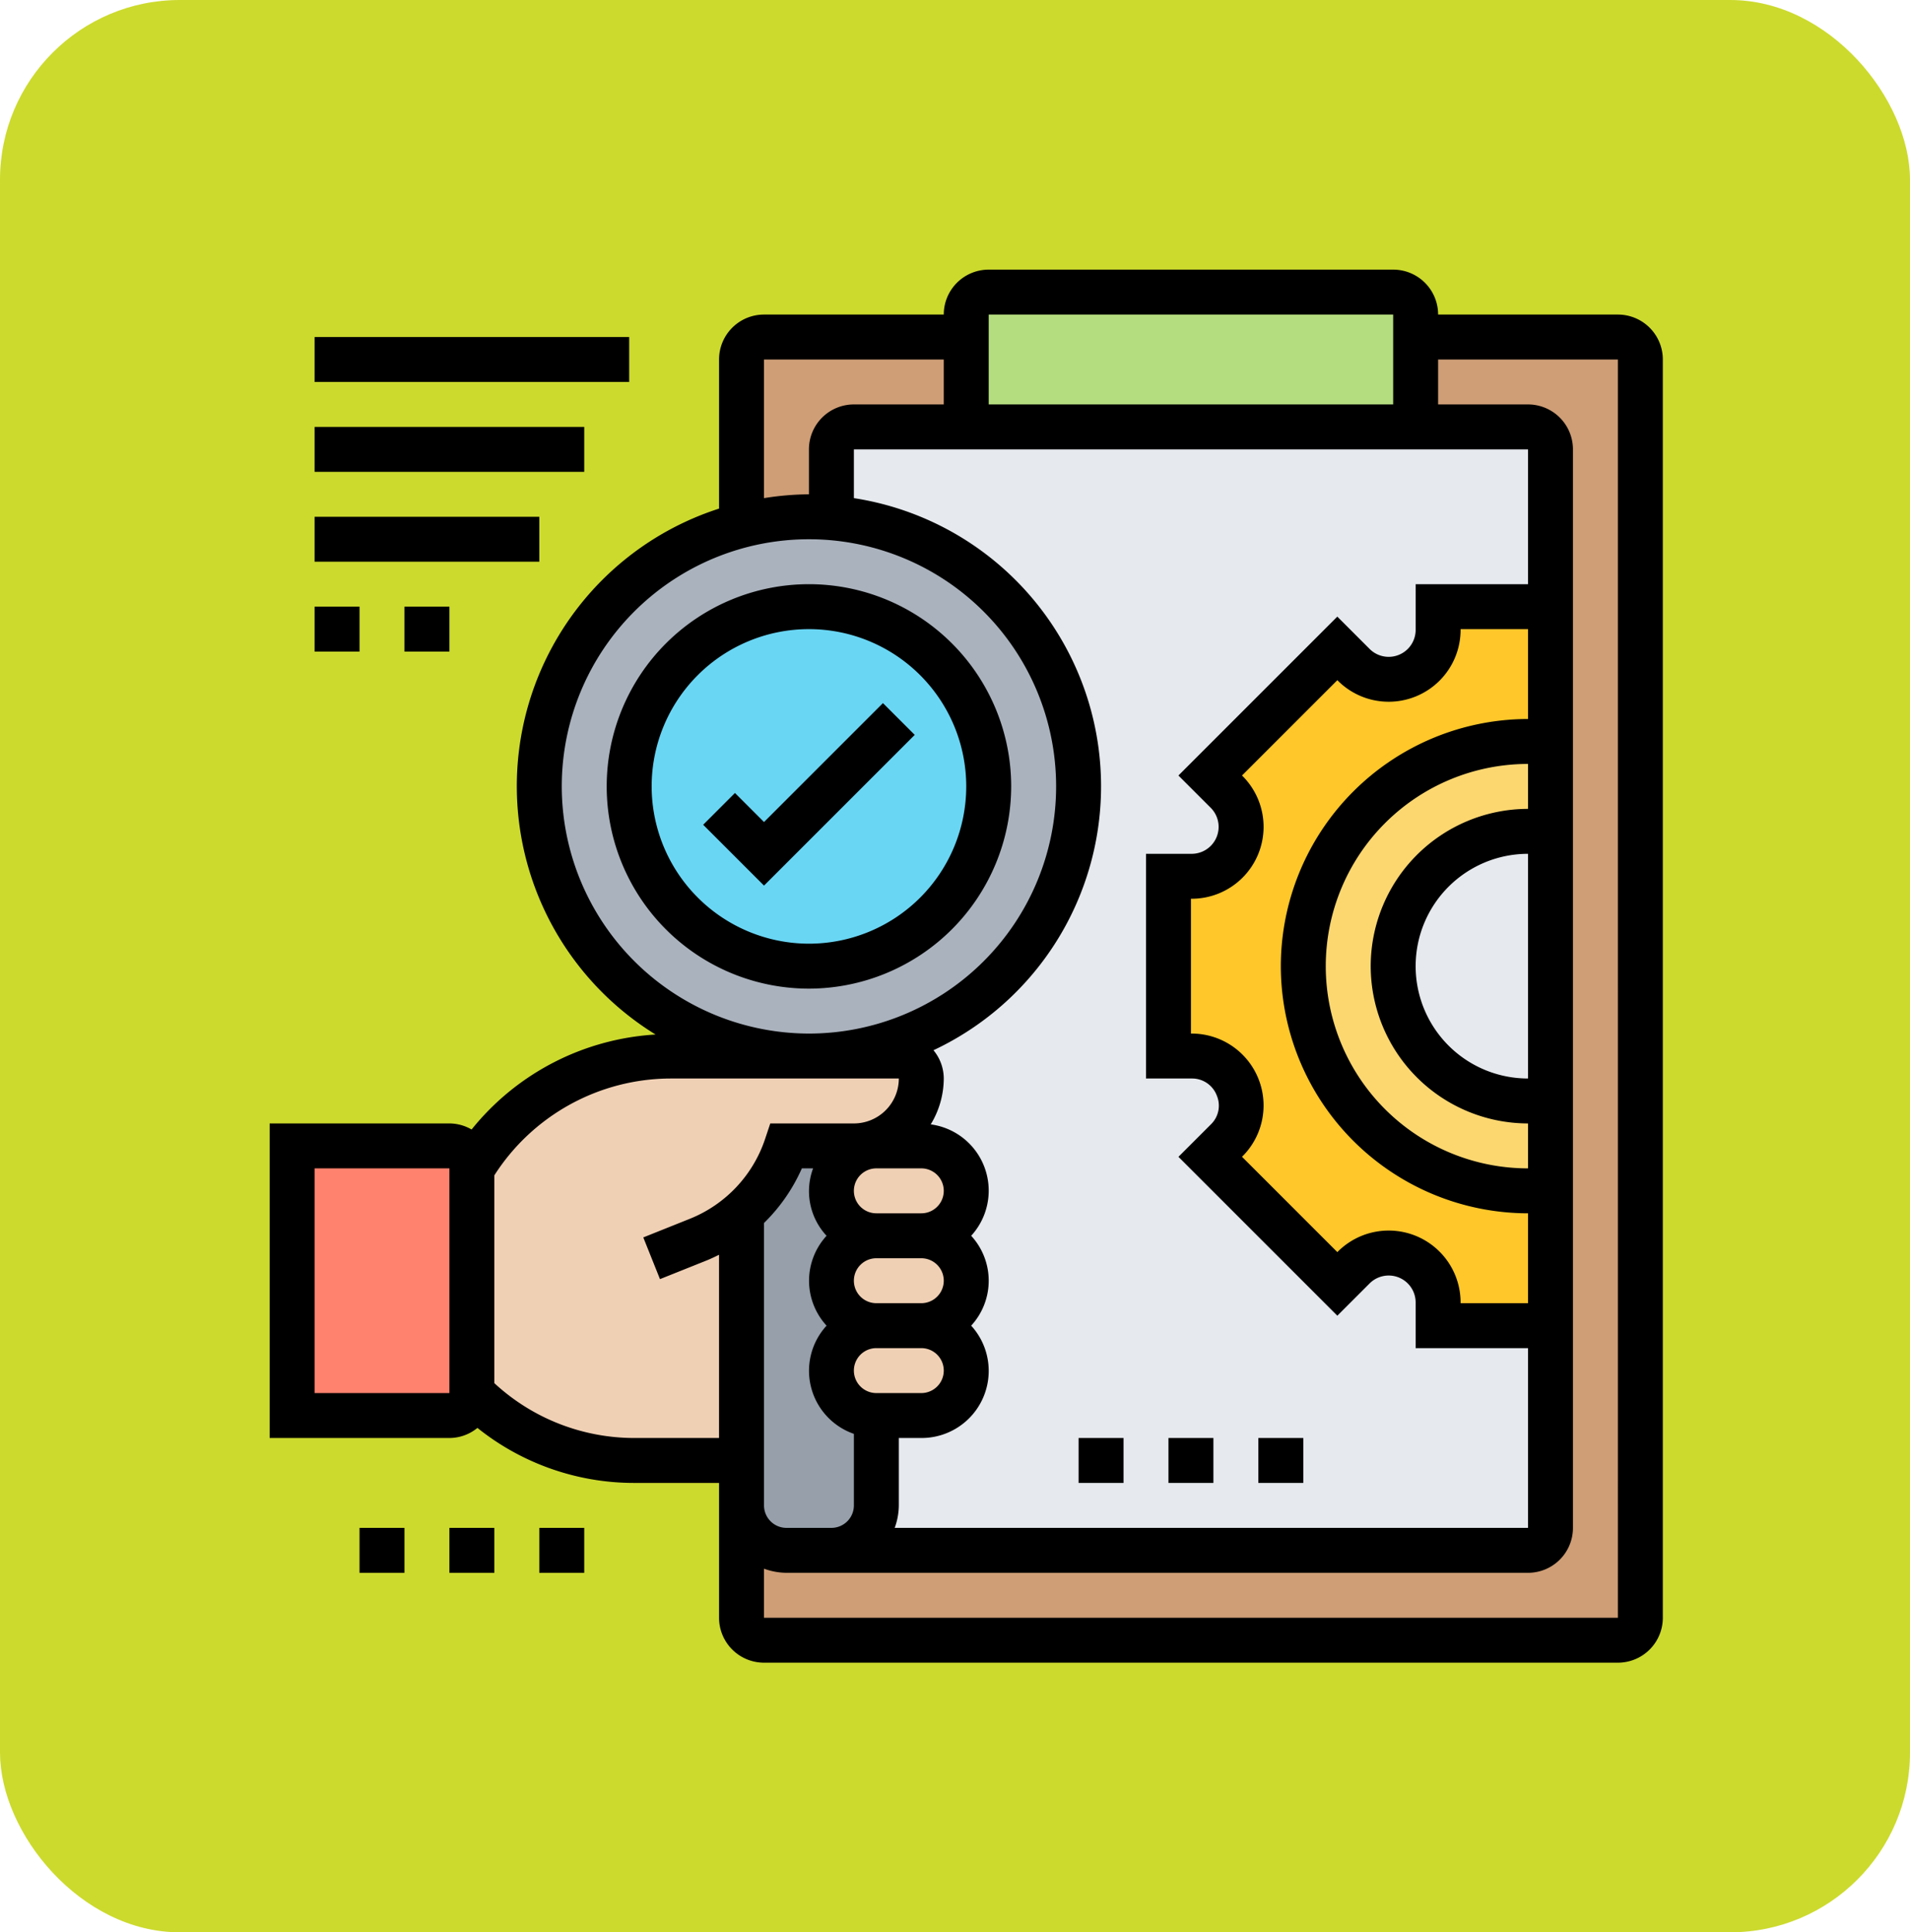 <svg xmlns="http://www.w3.org/2000/svg" width="85" height="86" viewBox="0 0 85 86">
  <g id="Group_1112048" data-name="Group 1112048" transform="translate(-180.051 -1698)">
    <rect id="Rectangle_404075" data-name="Rectangle 404075" width="85" height="86" rx="8" transform="translate(180.051 1698)" fill="#ccda2d"/>
    <g id="lista-de-verificacion" transform="translate(192.051 1710)">
      <g id="Group_1112046" data-name="Group 1112046">
        <g id="Group_1112032" data-name="Group 1112032">
          <path id="Path_901255" data-name="Path 901255" d="M56,57H25V8a1,1,0,0,1,1-1H56a1,1,0,0,1,1,1V56A1,1,0,0,1,56,57Z" fill="#e6e9ed"/>
        </g>
        <g id="Group_1112033" data-name="Group 1112033">
          <path id="Path_901256" data-name="Path 901256" d="M24,57H56a1,1,0,0,0,1-1V8a1,1,0,0,0-1-1H50a1,1,0,0,0,1-1V3h9a1,1,0,0,1,1,1V60a1,1,0,0,1-1,1H22a1,1,0,0,1-1-1V55a2.006,2.006,0,0,0,2,2Z" fill="#cf9e76"/>
        </g>
        <g id="Group_1112034" data-name="Group 1112034">
          <path id="Path_901257" data-name="Path 901257" d="M32,7H26a1,1,0,0,0-1,1v3.04c-.33-.03-.66-.04-1-.04a11.858,11.858,0,0,0-3,.38V4a1,1,0,0,1,1-1h9V6A1,1,0,0,0,32,7Z" fill="#cf9e76"/>
        </g>
        <g id="Group_1112035" data-name="Group 1112035">
          <path id="Path_901258" data-name="Path 901258" d="M51,3V6a1,1,0,0,1-1,1H32a1,1,0,0,1-1-1V2a1,1,0,0,1,1-1H50a1,1,0,0,1,1,1Z" fill="#b4dd7f"/>
        </g>
        <g id="Group_1112036" data-name="Group 1112036">
          <path id="Path_901259" data-name="Path 901259" d="M57,40.95V47H52V45.95a2.164,2.164,0,0,0-1.35-2.01l-.03-.01a2.156,2.156,0,0,0-2.36.47l-.75.74-5.65-5.65.75-.76a2.16,2.16,0,0,0,.47-2.34l-.02-.05a2.157,2.157,0,0,0-2-1.34H40V27h1.05a2.164,2.164,0,0,0,2.01-1.35l.01-.03a2.156,2.156,0,0,0-.47-2.36l-.74-.75,5.65-5.65.76.75a2.137,2.137,0,0,0,2.35.46.037.037,0,0,0,.03-.01,2.151,2.151,0,0,0,1.35-2V15h5v6.05c-.33-.03-.66-.05-1-.05a10,10,0,0,0,0,20c.34,0,.68-.02,1-.05Z" fill="#ffc729"/>
        </g>
        <g id="Group_1112037" data-name="Group 1112037">
          <path id="Path_901260" data-name="Path 901260" d="M57,36.91v4.04c-.32.03-.66.05-1,.05a10,10,0,0,1,0-20c.34,0,.67.02,1,.05v4.03A6.634,6.634,0,0,0,56,25a6,6,0,0,0,0,12A5.47,5.47,0,0,0,57,36.91Z" fill="#fcd770"/>
        </g>
        <g id="Group_1112038" data-name="Group 1112038">
          <path id="Path_901261" data-name="Path 901261" d="M9,40V50a1,1,0,0,1-1,1H1V39H8A1,1,0,0,1,9,40Z" fill="#ff826e"/>
        </g>
        <g id="Group_1112039" data-name="Group 1112039">
          <path id="Path_901262" data-name="Path 901262" d="M26.6,39.04a2.008,2.008,0,0,0-1.01.55A1.955,1.955,0,0,0,25,41a2.006,2.006,0,0,0,2,2,2.015,2.015,0,0,0-2,2,2.006,2.006,0,0,0,2,2,2.015,2.015,0,0,0-2,2,2.006,2.006,0,0,0,2,2v4a2.006,2.006,0,0,1-2,2H23a2.006,2.006,0,0,1-2-2V42c1.66-2.14,1.85-2.56,2-3h3a2.88,2.88,0,0,0,.59-.06Z" fill="#969faa"/>
        </g>
        <g id="Group_1112040" data-name="Group 1112040">
          <path id="Path_901263" data-name="Path 901263" d="M29,39a2.006,2.006,0,0,1,2,2,2.015,2.015,0,0,1-2,2H27a2.006,2.006,0,0,1-2-2,1.955,1.955,0,0,1,.59-1.41,2.008,2.008,0,0,1,1.01-.55A1.752,1.752,0,0,1,27,39Z" fill="#f0d0b4"/>
        </g>
        <g id="Group_1112041" data-name="Group 1112041">
          <path id="Path_901264" data-name="Path 901264" d="M29,43a2.006,2.006,0,0,1,2,2,2.015,2.015,0,0,1-2,2H27a2.006,2.006,0,0,1-2-2,2.015,2.015,0,0,1,2-2Z" fill="#f0d0b4"/>
        </g>
        <g id="Group_1112042" data-name="Group 1112042">
          <path id="Path_901265" data-name="Path 901265" d="M27,51a2.006,2.006,0,0,1-2-2,2.015,2.015,0,0,1,2-2h2a2.006,2.006,0,0,1,2,2,2.015,2.015,0,0,1-2,2Z" fill="#f0d0b4"/>
        </g>
        <g id="Group_1112043" data-name="Group 1112043">
          <path id="Path_901266" data-name="Path 901266" d="M21,42V53H16.24A10.25,10.25,0,0,1,9,50V40a10.3,10.3,0,0,1,8.83-5H28a1,1,0,0,1,1,1,2.993,2.993,0,0,1-.88,2.12,2.94,2.94,0,0,1-1.53.82A2.88,2.88,0,0,1,26,39H23C22.85,39.44,22.66,39.86,21,42Z" fill="#f0d0b4"/>
        </g>
        <g id="Group_1112044" data-name="Group 1112044">
          <path id="Path_901267" data-name="Path 901267" d="M25,11.04a12,12,0,1,1-4,.34A11.858,11.858,0,0,1,24,11C24.34,11,24.67,11.01,25,11.04Z" fill="#aab2bd"/>
        </g>
        <g id="Group_1112045" data-name="Group 1112045">
          <circle id="Ellipse_11711" data-name="Ellipse 11711" cx="8" cy="8" r="8" transform="translate(16 15)" fill="#69d6f4"/>
        </g>
      </g>
      <g id="Group_1112047" data-name="Group 1112047">
        <path id="Path_901268" data-name="Path 901268" d="M33,23a9,9,0,1,0-9,9A9.011,9.011,0,0,0,33,23ZM17,23a7,7,0,1,1,7,7A7.008,7.008,0,0,1,17,23Z"/>
        <path id="Path_901269" data-name="Path 901269" d="M27.293,19.293,22,24.586l-1.293-1.293-1.414,1.414L22,27.414l6.707-6.707Z"/>
        <path id="Path_901270" data-name="Path 901270" d="M4,56H6v2H4Z"/>
        <path id="Path_901271" data-name="Path 901271" d="M8,56h2v2H8Z"/>
        <path id="Path_901272" data-name="Path 901272" d="M12,56h2v2H12Z"/>
        <path id="Path_901273" data-name="Path 901273" d="M2,3H16V5H2Z"/>
        <path id="Path_901274" data-name="Path 901274" d="M2,7H14V9H2Z"/>
        <path id="Path_901275" data-name="Path 901275" d="M2,11H12v2H2Z"/>
        <path id="Path_901276" data-name="Path 901276" d="M2,15H4v2H2Z"/>
        <path id="Path_901277" data-name="Path 901277" d="M6,15H8v2H6Z"/>
        <path id="Path_901278" data-name="Path 901278" d="M60,2H52a2,2,0,0,0-2-2H32a2,2,0,0,0-2,2H22a2,2,0,0,0-2,2v6.636a12.979,12.979,0,0,0-2.825,23.407A11.36,11.36,0,0,0,8.987,38.27,1.983,1.983,0,0,0,8,38H0V52H8a1.976,1.976,0,0,0,1.247-.449,11.147,11.147,0,0,0,7,2.449H20v6a2,2,0,0,0,2,2H60a2,2,0,0,0,2-2V4A2,2,0,0,0,60,2ZM8,50H2V40H8ZM56,36a5,5,0,0,1,0-10Zm-7-5a7.008,7.008,0,0,0,7,7v2a9,9,0,0,1,0-18v2A7.008,7.008,0,0,0,49,31Zm-4,0A11.013,11.013,0,0,0,56,42v4H53v-.049a3.2,3.2,0,0,0-5.45-2.259l-.035.035-4.243-4.243.044-.043A3.2,3.2,0,0,0,41.062,34H41V28h.049a3.2,3.2,0,0,0,2.259-5.45l-.035-.035,4.243-4.243.043.044A3.2,3.2,0,0,0,53,16.061V16h3v4A11.013,11.013,0,0,0,45,31ZM56,14H51v2.062a1.2,1.2,0,0,1-2.028.84l-1.458-1.458-7.071,7.071,1.449,1.449A1.2,1.2,0,0,1,41.049,26H39V36h2.062a1.175,1.175,0,0,1,1.092.768,1.157,1.157,0,0,1-.252,1.26l-1.458,1.458,7.071,7.071,1.449-1.449A1.2,1.2,0,0,1,51,45.951V48h5v8H27.816A2.966,2.966,0,0,0,28,55V52h1a2.987,2.987,0,0,0,2.22-5,2.954,2.954,0,0,0,0-4,2.976,2.976,0,0,0-1.8-4.958A3.953,3.953,0,0,0,30,36a1.98,1.98,0,0,0-.458-1.258A12.978,12.978,0,0,0,26,10.17V8H56ZM26,45a1,1,0,0,1,1-1h2a1,1,0,0,1,0,2H27A1,1,0,0,1,26,45Zm3-3H27a1,1,0,0,1,0-2h2a1,1,0,0,1,0,2Zm0,6a1,1,0,0,1,0,2H27a1,1,0,0,1,0-2ZM32,2H50V6H32ZM22,4h8V6H26a2,2,0,0,0-2,2v2a13.056,13.056,0,0,0-2,.17ZM13,23A11,11,0,1,1,24,34,11.013,11.013,0,0,1,13,23Zm3.243,29A9.172,9.172,0,0,1,10,49.559v-9.25A9.339,9.339,0,0,1,17.831,36H28a2,2,0,0,1-2,2H22.279l-.228.684a5.809,5.809,0,0,1-3.359,3.563l-2.064.826.743,1.856,2.063-.825c.193-.077.38-.167.565-.259V52ZM22,42.431A7.812,7.812,0,0,0,23.685,40h.5a2.908,2.908,0,0,0,.6,3,2.954,2.954,0,0,0,0,4A2.972,2.972,0,0,0,26,51.816V55a1,1,0,0,1-1,1H23a1,1,0,0,1-1-1ZM60,60H22V57.816A2.966,2.966,0,0,0,23,58H56a2,2,0,0,0,2-2V8a2,2,0,0,0-2-2H52V4h8Z"/>
        <path id="Path_901279" data-name="Path 901279" d="M36,52h2v2H36Z"/>
        <path id="Path_901280" data-name="Path 901280" d="M40,52h2v2H40Z"/>
        <path id="Path_901281" data-name="Path 901281" d="M44,52h2v2H44Z"/>
      </g>
    </g>
  </g>
</svg>
